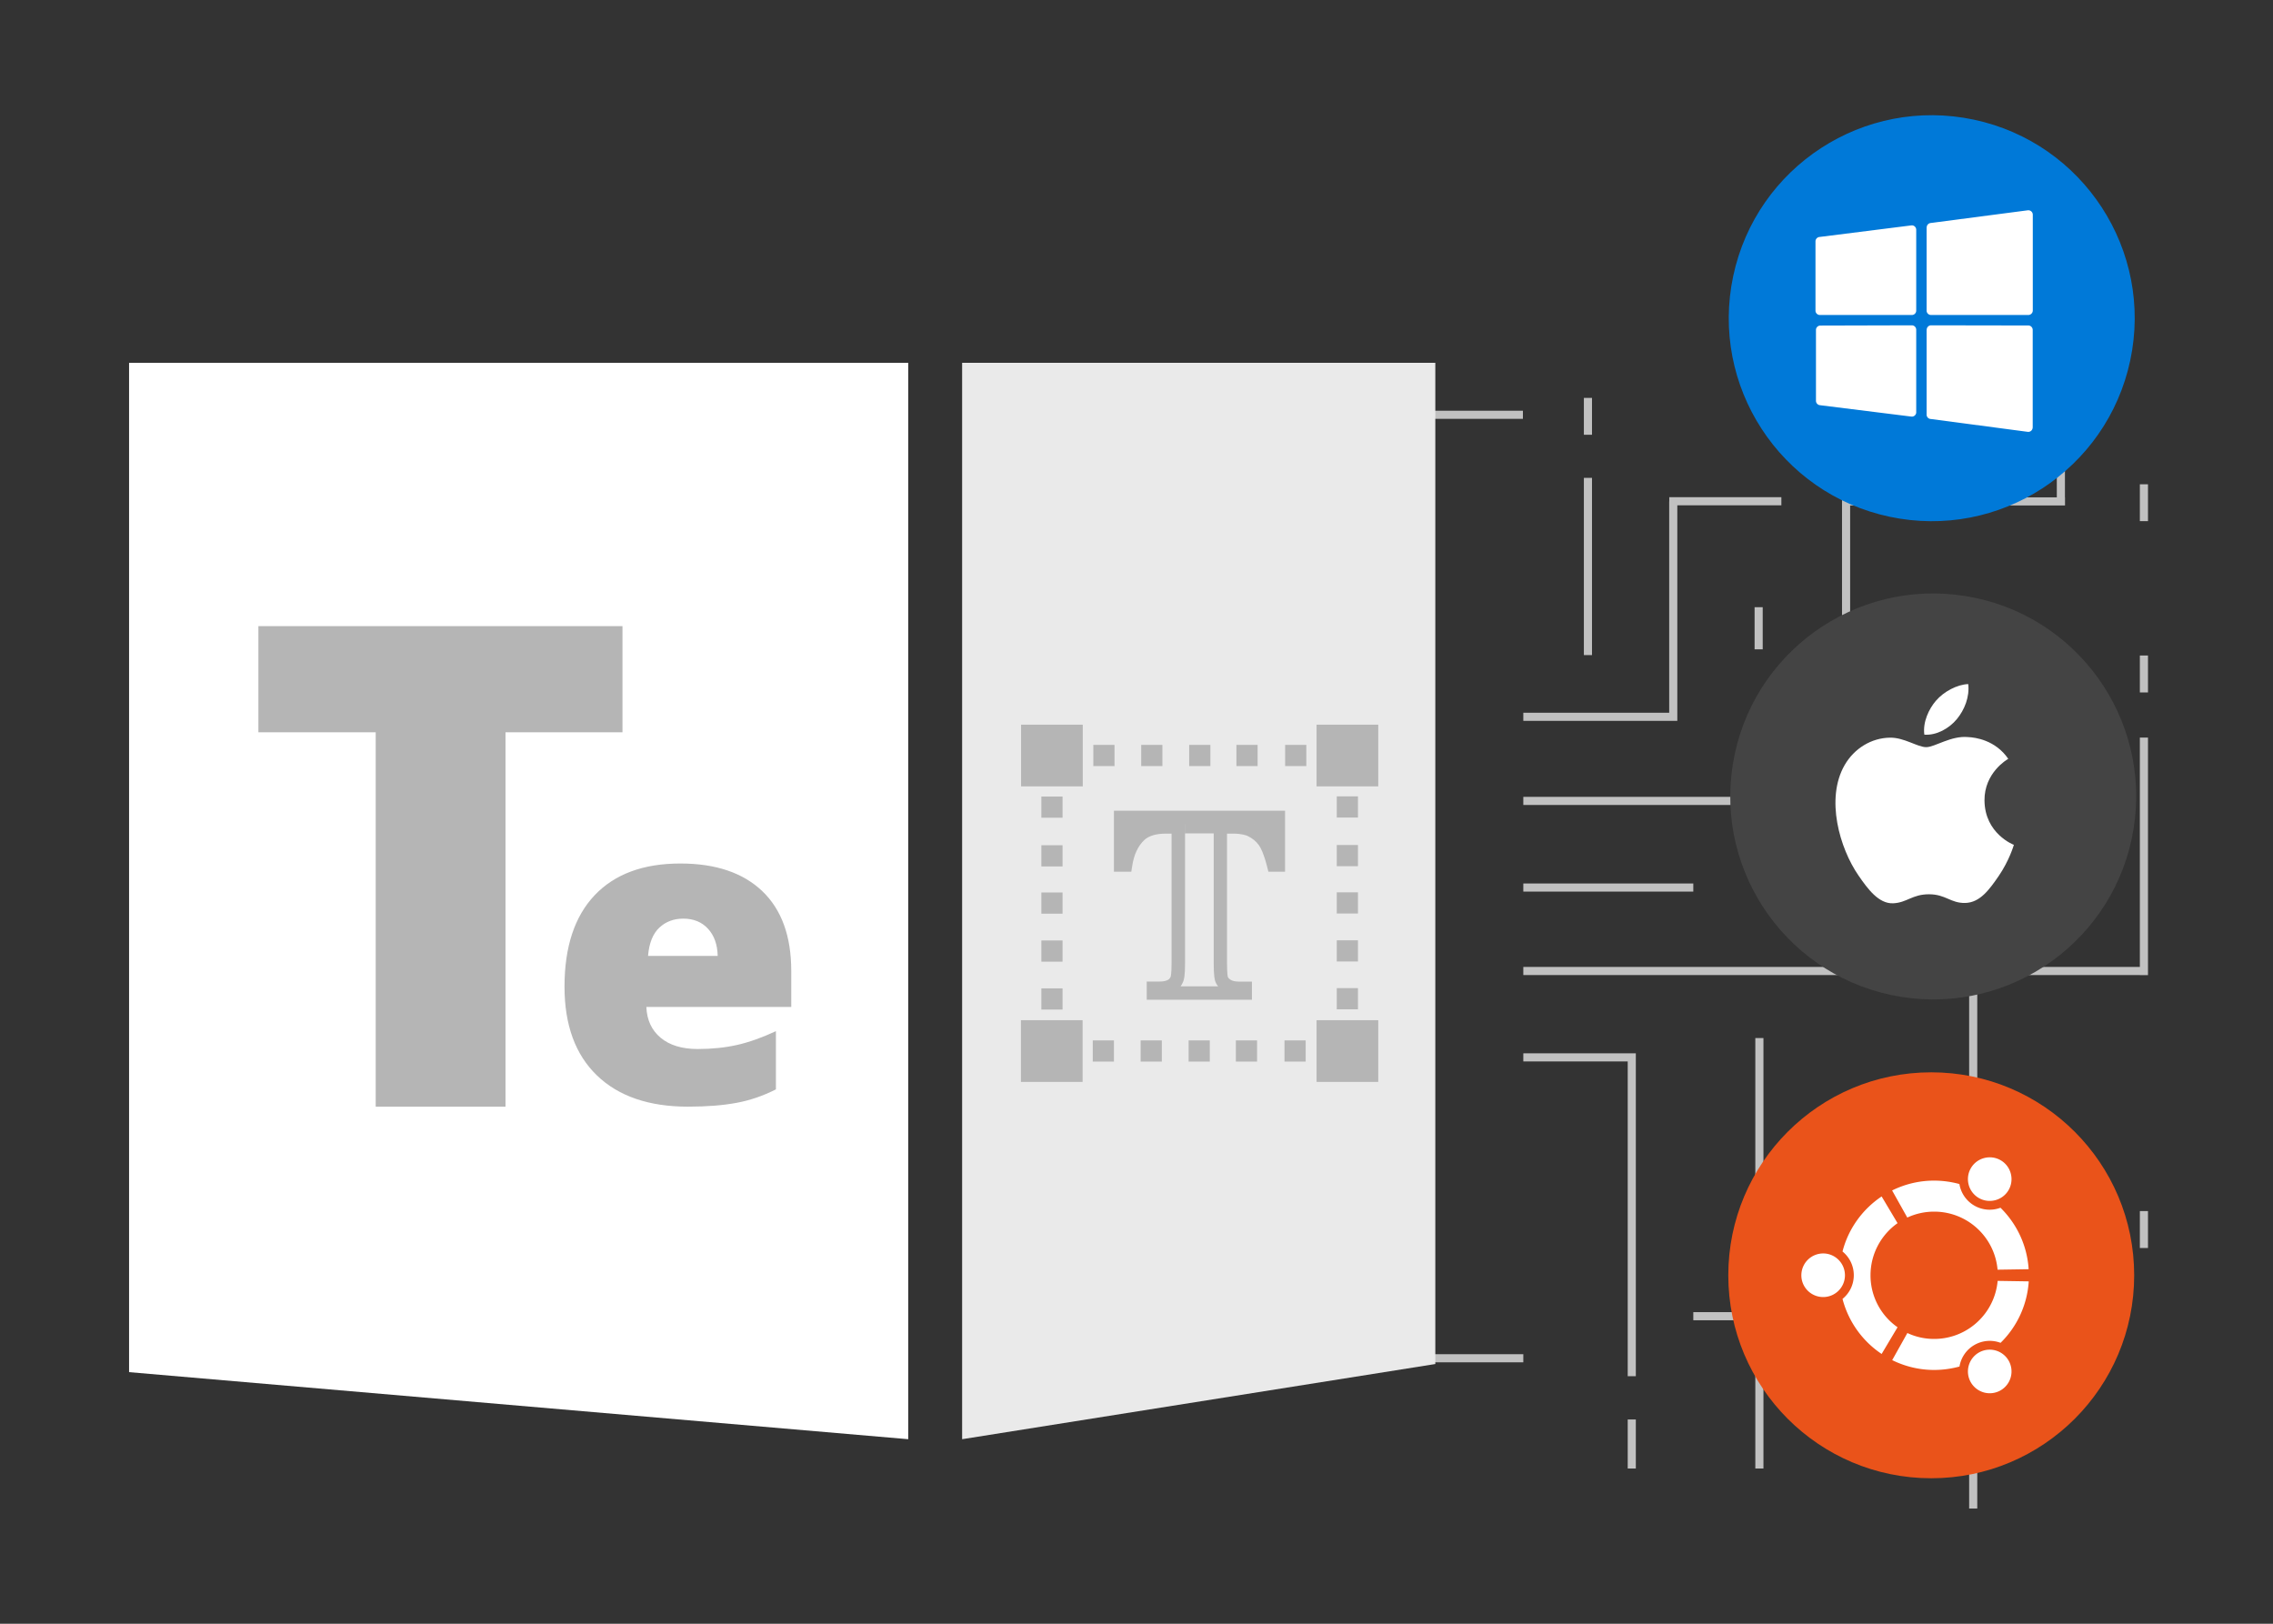 <svg version="1.1" id="Layer_1" xmlns="http://www.w3.org/2000/svg" x="0" y="0" viewBox="0 0 280 200" style="enable-background:new 0 0 280 200" xml:space="preserve"><rect x="0" y="0" width="280" height="200" fill="#333333" stroke="none"/><style>.st0{fill:none;stroke:#c1c1c1;stroke-miterlimit:10}.st1{fill:#fff}.st6{fill:#b5b5b5}</style><g id="Base"><g id="Lines"><path class="st0" d="M176.52 51.09h11.08M176.61 167.3h11.04M195.61 49.01v4.54M195.61 58.86v21.83M201.01 129.88v39.63M187.65 130.24h13.86M201.01 174.84v6.04M264.1 59.65v4.54M264.1 80.74v4.55M264.1 90.85v29.26M208.59 109.32h-20.94M206.57 88.29h-18.92M206.12 61.76v27.03M229.52 162.12h-20.93M243.07 120.69v65.12M227.41 61.27v16.35M253.87 57.58v4.55M264.1 149.17v4.55M205.63 61.74h13.81M227.41 61.76h26.97M216.64 74.79v5.19M187.65 98.65h26.97M187.65 119.6h76.45M216.73 127.86v53.02"/></g><g id="Left_Right_Boxes"><path class="st1" d="m111.88 177.27-95.98-8.26V44.69h95.98z"/><path style="fill:#eaeaea" d="m176.81 168.01-58.29 9.26V44.69h58.29z"/></g><g id="Platform_Icons"><circle cx="237.9" cy="157.08" r="25" style="fill:#ea531a"/><path id="Ubuntu_Icon" class="st1" d="M224.59 154.39a2.69 2.69 0 0 0-2.69 2.69c0 1.48 1.2 2.68 2.69 2.68 1.48 0 2.68-1.2 2.68-2.68 0-1.48-1.2-2.69-2.68-2.69zm19.17 12.21a2.69 2.69 0 0 0-.98 3.67 2.69 2.69 0 0 0 3.67.98 2.69 2.69 0 0 0 .98-3.67 2.692 2.692 0 0 0-3.67-.98zm-13.34-9.52c0-2.65 1.32-5 3.33-6.42l-1.96-3.29c-2.35 1.57-4.1 3.97-4.82 6.78.85.69 1.39 1.74 1.39 2.92s-.54 2.23-1.39 2.92c.73 2.81 2.47 5.21 4.82 6.78l1.96-3.29a7.792 7.792 0 0 1-3.33-6.4zm7.84-7.84c4.1 0 7.46 3.14 7.81 7.15l3.83-.06c-.19-2.96-1.48-5.61-3.47-7.57a3.777 3.777 0 0 1-5.06-2.92c-.99-.27-2.04-.42-3.12-.42-1.86 0-3.61.44-5.17 1.21l1.87 3.34c1.01-.47 2.13-.73 3.31-.73zm0 15.68c-1.18 0-2.3-.26-3.3-.73l-1.87 3.34c1.56.77 3.31 1.21 5.17 1.21 1.08 0 2.12-.15 3.12-.42a3.777 3.777 0 0 1 5.06-2.92 11.62 11.62 0 0 0 3.47-7.57l-3.83-.06c-.36 4.01-3.72 7.15-7.82 7.15zm5.5-17.36c1.28.74 2.93.3 3.67-.98s.3-2.93-.98-3.67-2.93-.3-3.67.98a2.69 2.69 0 0 0 .98 3.67z"/><circle transform="rotate(-80.781 238.142 98.096)" cx="238.14" cy="98.1" style="fill:#444" r="25"/><path class="st1" d="M244.46 98.6c.04 4.09 3.58 5.45 3.62 5.46-.03.1-.57 1.94-1.87 3.84-1.13 1.64-2.29 3.28-4.13 3.32-1.81.03-2.39-1.07-4.46-1.07s-2.71 1.04-4.42 1.11c-1.78.07-3.13-1.78-4.26-3.42-2.32-3.35-4.09-9.47-1.71-13.6 1.18-2.05 3.29-3.35 5.59-3.38 1.74-.03 3.39 1.17 4.46 1.17s3.07-1.45 5.17-1.24c.88.04 3.35.36 4.94 2.68-.14.07-2.96 1.71-2.93 5.13m-3.4-10.03c.94-1.14 1.58-2.73 1.4-4.31-1.36.05-3 .91-3.98 2.05-.87 1.01-1.64 2.63-1.43 4.18 1.52.11 3.07-.78 4.01-1.92" id="Apple_Icon"/><g><circle transform="rotate(-78.018 237.963 39.191)" cx="237.96" cy="39.19" style="fill:#0079d8" r="25"/><path id="Windows_Icon" class="st1" d="M250.4 40.64v12.01c0 .03-.01.05-.01.07-.04.3-.31.51-.61.47l-11.93-1.58a.54.54 0 0 1-.52-.54V40.62h.01c0-.3.24-.55.54-.55l11.93.02h.05c.3 0 .54.25.54.55zm-14.35-.02v10.22c-.04.3-.31.51-.61.47l-11.24-1.4a.551.551 0 0 1-.5-.54v-8.73c0-.3.24-.54.55-.54l11.21-.03h.05c.29 0 .54.24.54.55zm0-12.32v9.96c0 .3-.24.54-.54.54h-11.32c-.3 0-.55-.24-.55-.54v-8.53c0-.27.21-.51.48-.54l11.27-1.42c.04-.01.08-.01.12-.01.29-.01.54.24.54.54zm13.8 10.5h-11.97c-.3 0-.55-.24-.55-.54V28.01h.01c0-.27.2-.5.47-.54l11.93-1.56c.04-.01.08-.01.12-.01.3 0 .55.24.55.55v11.81c-.01.29-.25.54-.56.54z"/></g></g></g><g id="Aspose.TeX"><g id="TeX"><path class="st6" d="M154.24 123.14h-12.98v-2.24h1.54c.48 0 .85-.07 1.1-.22.13-.07.23-.2.31-.38.01-.03.11-.33.11-1.68v-15.94h-.74c-1.16 0-2.06.27-2.61.78-.78.73-1.29 1.81-1.5 3.21l-.11.7h-2.14v-7.51h21.08v7.51h-2.05l-.16-.62c-.39-1.55-.76-2.29-1.01-2.64-.34-.48-.79-.85-1.39-1.14-.14-.06-.69-.29-1.76-.29h-.78v15.94c0 1.4.1 1.71.12 1.75.05.1.18.23.37.34.16.09.46.2 1.04.2h1.54v2.23h.02zm-8.81-1.65h4.62c-.12-.15-.21-.3-.29-.47-.13-.28-.25-.79-.25-2.41v-17.1h-3.53v17.1c0 1.59-.12 2.07-.25 2.35-.09.2-.18.37-.3.53zm9.08-19.98c.81.41 1.46.96 1.94 1.64.07.1.14.2.2.32v-1.96h-2.14zm-15.63 0v1.92c.28-.44.6-.84.97-1.19.32-.3.7-.55 1.13-.74h-2.1v.01z"/><path class="st6" d="m140.69 103.01-2.23.75v-2.79l2.83.11zM154.92 103.01l2.23.75v-2.79l-2.84.11zM145.95 101.37h3.64v1.28h-3.64z"/><g><path class="st6" d="M126.54 90.02h6.08v6.08h-6.08z"/><path class="st6" d="M133.38 96.86h-7.6v-7.6h7.6v7.6zm-6.08-1.52h4.56v-4.56h-4.56v4.56zM126.52 126.41h6.08v6.08h-6.08z"/><path class="st6" d="M133.36 133.26h-7.6v-7.6h7.6v7.6zm-6.08-1.53h4.56v-4.56h-4.56v4.56z"/><g><path class="st6" d="M162.93 90.02h6.08v6.08h-6.08z"/><path class="st6" d="M169.78 96.86h-7.6v-7.6h7.6v7.6zm-6.09-1.52h4.56v-4.56h-4.56v4.56z"/></g><g><path class="st6" d="M162.93 126.41h6.08v6.08h-6.08z"/><path class="st6" d="M169.78 133.26h-7.6v-7.6h7.6v7.6zm-6.09-1.53h4.56v-4.56h-4.56v4.56z"/></g><g><path class="st6" d="M134.68 91.75h2.61v2.61h-2.61zM140.58 91.75h2.61v2.61h-2.61zM146.49 91.75h2.61v2.61h-2.61zM152.31 91.75h2.61v2.61h-2.61zM158.31 91.75h2.61v2.61h-2.61z"/><g><path class="st6" d="M134.61 128.15h2.61v2.61h-2.61zM140.51 128.15h2.61v2.61h-2.61zM146.42 128.15h2.61v2.61h-2.61zM152.24 128.15h2.61v2.61h-2.61zM158.23 128.15h2.61v2.61h-2.61z"/></g><g><path class="st6" d="M128.28 121.74h2.61v2.61h-2.61zM128.28 115.84h2.61v2.61h-2.61zM128.28 109.93h2.61v2.61h-2.61zM128.28 104.11h2.61v2.61h-2.61zM128.28 98.11h2.61v2.61h-2.61z"/></g><g><path class="st6" d="M164.67 121.71h2.61v2.61h-2.61zM164.67 115.82h2.61v2.61h-2.61zM164.67 109.91h2.61v2.61h-2.61zM164.67 104.08h2.61v2.61h-2.61zM164.67 98.09h2.61v2.61h-2.61z"/></g></g></g></g><path class="st6" d="M62.27 136.31H46.28V90.2H31.83V77.12h44.85V90.2H62.27v46.11zM84.76 136.31c-4.82 0-8.56-1.28-11.22-3.84s-4-6.21-4-10.94c0-4.88 1.23-8.63 3.7-11.25 2.47-2.61 5.99-3.92 10.57-3.92 4.36 0 7.72 1.14 10.1 3.41 2.37 2.27 3.56 5.54 3.56 9.82v4.44H79.62c.07 1.62.66 2.88 1.77 3.8 1.11.92 2.63 1.38 4.56 1.38 1.75 0 3.37-.17 4.84-.5 1.47-.33 3.07-.9 4.79-1.7v7.17c-1.57.8-3.18 1.35-4.85 1.66-1.67.31-3.66.47-5.97.47zm-.59-23.16c-1.17 0-2.16.37-2.95 1.11-.79.74-1.26 1.9-1.39 3.48h8.58c-.03-1.4-.43-2.51-1.19-3.34-.76-.83-1.78-1.25-3.05-1.25z"/></g></svg>